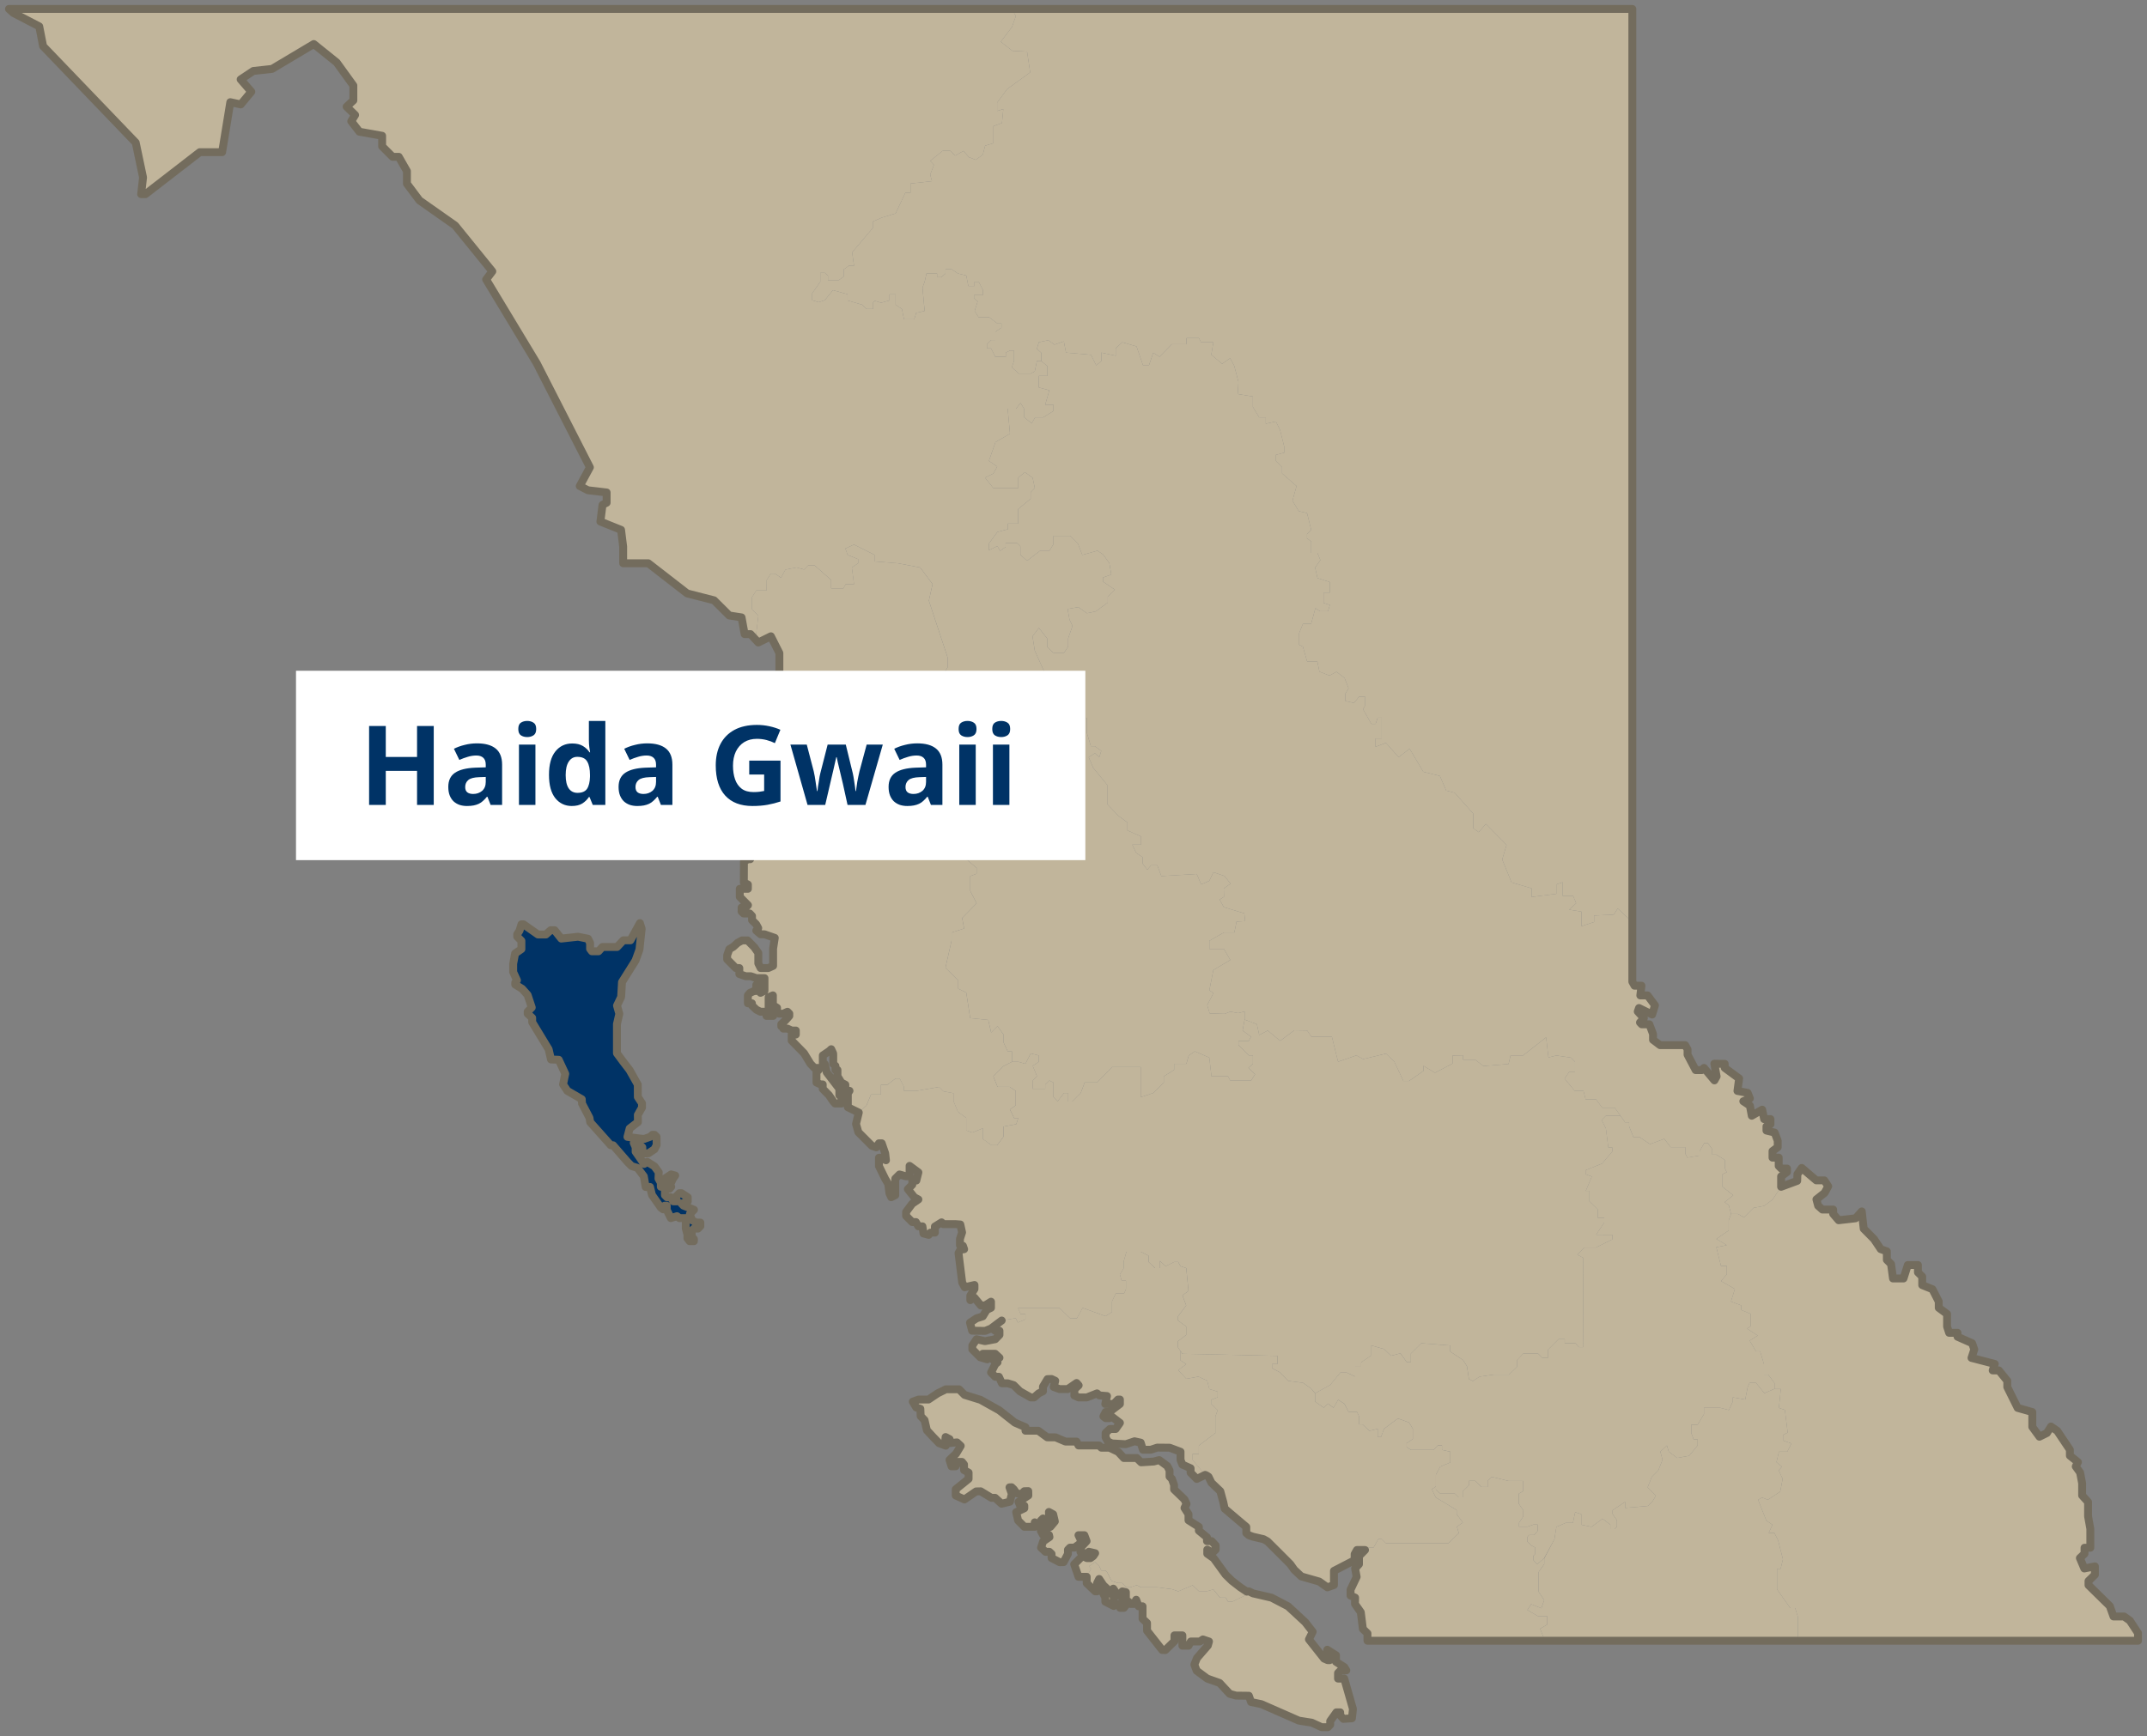 <svg width="272" height="220" viewBox="0 0 272 220" fill="none" xmlns="http://www.w3.org/2000/svg">
<rect x="0" y="0" width="272" height="220" fill="#808080" stroke="none"/>
<g clip-path="url(#clip0_13898_192596)">
<path d="M170.3 212.71H169.51V212.01L169.839 211.677H170.555L170.318 211.272L169.252 210.59V209.761L168.149 209.06V209.539L168.444 209.89V210.387H168.204L167.746 210.183L165.824 207.749L166.301 206.79L165.345 205.561L163.178 203.558L161.085 202.464L158.745 201.925L158.218 201.666L157.936 201.684L157.963 201.703L157.692 202.207L156.125 202.969H155.575L155.28 202.464H154.559L153.711 201.417L152.95 201.637H151.868L151.086 200.891L149.267 201.666L148.469 201.388L146.623 201.15H144.557L143.996 200.881L143.198 201.15H142.685L142.148 200.609H141.632L140.823 200.347L140.286 199.287L140.052 199.025H139.517L139.265 198.489L138.728 197.96L137.954 198.481L138.219 198.798L137.672 199.818V200.622L138.749 201.652H138.994L139.238 201.15L138.994 200.609L139.252 200.093L139.77 200.878L140.342 201.407L139.77 201.666V201.943L140.028 202.44V202.969L141.094 203.51V202.255L140.818 201.962L141.039 201.314L141.608 202.181H142.177V201.666L142.637 201.758V202.681L141.903 203.196V203.748H142.379L142.985 202.969L143.206 203.251H143.664L143.941 202.718L144.254 203.547H144.749V205.133L145.317 205.667V206.645L147.229 209.079L147.632 209.097L148.79 207.971V207.234H149.793V208.542H150.573L150.865 208.008H152.005L152.389 207.749L153.161 208.008L153.016 208.524L151.636 210.109L151.307 210.939L151.599 211.714L152.942 212.71L154.503 213.262L155.788 214.647L156.596 214.866L158.213 214.885L158.489 215.678L159.811 215.955L164.55 218.038L166.185 218.297L167.433 218.868H168.223L168.518 218.556V218.093L169.307 216.989H169.784V217.356L170.189 217.819L171.271 217.745L171.4 216.563L170.3 212.71Z" fill="#C1B59B"/>
<path d="M115.648 177.621L116.383 177.352H117.634L118.808 176.564L119.837 176.054H121.504L122.212 176.765L124.221 177.389L126.596 178.716L128.581 180.277L129.929 180.867V181.311H131.543L132.683 182.146H133.723L134.997 182.688H136.392L136.65 183.179H139.259L139.541 183.457H140.549L141.66 183.983L142.387 184.768H144.022L144.572 185.312L146.17 185.209L146.86 185.024L147.89 185.78L148.174 186.335V187.117L148.466 187.408L148.743 188.177V188.74L150.064 190.021L150.322 190.574L150.064 191.092L150.572 191.882V192.656L151.883 193.491V193.97L152.913 194.818V195.299H153.5L154.013 195.851V196.38L153.721 196.66H153.463L152.95 196.38V196.895L153.769 197.474L155.274 199.551L156.083 200.339L157.136 201.15L157.97 201.703L157.699 202.207L156.133 202.969H155.583L155.288 202.464H154.566L153.718 201.417L152.958 201.637H151.876L151.094 200.891L149.274 201.666L148.477 201.388L146.631 201.15H144.564L144.004 200.881L143.206 201.15H142.692L142.155 200.609H141.639L140.831 200.347L140.294 199.287L140.06 199.025H139.525L139.272 198.489L138.735 197.96L137.961 198.481L138.227 198.798L137.68 199.818H136.642L136.097 198.227L137.153 197.168L137.693 197.442H138.161L138.512 197.186L138.751 196.827L137.951 196.642L137.666 196.898L136.887 196.668L136.906 196.116L137.666 195.294L137.382 194.538H136.637L136.906 195.082V195.553L136.124 196.116H135.563L135.307 196.383V196.909L134.755 197.95L134.249 197.96L133.23 197.435V196.909L132.956 196.65H132.469L131.898 196.124L132.156 195.331L132.964 194.778L132.904 194.512H132.143L131.874 194.007L133.075 193.478L133.644 192.796L133.43 191.893L132.891 191.599L132.946 192.833L132.377 193.222L132.143 192.421L131.874 192.68V193.209H131.569L131.09 192.913V193.478H129.781L128.983 192.68L128.739 191.623L129.768 191.131V190.798L129.241 190.825L129.034 190.32L130.281 189.511L130.271 188.956L129.768 188.967L129.413 189.348L128.775 189.226L128.446 188.734L128.165 188.465L127.894 188.475L128.188 189.313L127.944 190.296L126.89 190.553L126.069 189.805H125.606L124.244 188.98L123.671 188.993L122.188 190.014L121.085 189.511V188.721L122.715 187.408V186.61L122.136 186.287V185.579L121.88 185.256H121.356L121.08 185.809L120.556 185.817L120.301 185.005L121.125 184.223L121.722 183.227L121.246 182.785L120.308 182.867V182.371L119.803 182.104L119.758 182.608L119.832 183.2L118.976 182.886L118.197 182.075L117.433 181.245L117.141 179.963L116.644 179.455L116.607 178.525L116.083 178.359L115.648 177.621Z" fill="#C1B59B"/>
<path d="M154.267 177.069V176.356L153.214 176.025L152.933 174.955L151.819 174.45L150.3 174.733L149.27 173.628L150.287 172.878L149.542 172.373V171.189L149.223 170.726V169.976L150.276 169.165V168.107L149.234 167.333V166.818L150.276 165.428L149.797 164.162L150.568 163.586L150.281 160.702L149.552 160.451L149.26 159.923H148.744L147.667 160.462L146.946 159.785V160.697H146.332L145.524 159.933V159.135L144.531 158.63H142.707L142.351 159.872V160.734L141.875 161.495L142.096 162.293H142.646V163.35L142.415 163.905H141.348L140.872 164.936V166.265L140.05 166.794L137.16 165.737L136.425 167.064L135.543 167.04L134.208 165.737H128.969L129.298 166.522H129.914V167.19L128.951 167.597L128.674 167.05L126.91 167.333L125.61 168.319L126.102 168.636H126.628V169.154L126.091 169.706L124.793 169.952L123.727 169.706L123.195 170.499V170.996L124.185 171.992L125.08 172.257L124.512 171.551H126.078L126.628 172.053L125.833 172.066V172.32L126.384 172.632L126.091 172.878L125.565 173.922L126.091 174.463H126.555L126.936 175.288H127.671L128.429 175.521L129.224 176.308L130.596 177.082H131.012L131.602 176.564L132.139 176.295V175.716L132.715 174.759L133.229 174.746L133.695 174.968L133.5 175.753L134.235 176.025H135.275L136.401 175.251L136.662 175.547L136.12 176.065V176.839L136.662 177.082H137.691L138.984 176.564L139.287 176.821L140.253 176.903L140.032 177.907H141.098L141.648 177.347H141.888V177.907L140.556 178.922H140.077L139.792 179.474L140.069 179.696H140.574L140.822 179.485L141.888 180.301L141.348 181.076H140.614L140.074 181.581V182.146L140.356 182.661L140.882 182.907L142.633 183.005L143.736 182.638L144.521 182.809L144.803 183.708H145.806L146.614 183.436L148.194 183.449L149.565 183.964V184.998L149.797 185.587L150.84 186.055V186.607L151.621 187.408L152.688 186.89L151.095 185.021V184.237H151.88V183.19L153.973 181.594V179.503L154.267 178.705L153.435 177.881V177.376L154.267 177.069Z" fill="#C1B59B"/>
<path d="M184.574 193.468L185.332 192.939L184.537 191.882V191.354L181.891 189.755L181.396 188.722L181.91 188.37V186.88L182.46 185.857L183.737 185.331V183.967L182.681 183.737V183.166H182.157L181.625 183.737H178.75L178.208 183.386V182.889L178.99 182.355V181.055L178.503 180.262L177.097 179.755L175.343 181.063L174.956 182.104H174.535V181.071L173.487 181.319L172.624 180.508H172.173V179.485L171.908 178.914H170.841L170.317 177.891L169.528 177.394L168.93 178.399L168.232 177.865L167.719 178.399L166.597 177.614V176.565H166.595L166.118 175.975L165.078 175.238L163.204 174.992L162.1 173.885L161.145 173.38V172.851H161.829V171.818L149.79 171.559L149.534 171.187V172.37L150.282 172.875L149.266 173.626L150.295 174.733L151.814 174.45L152.928 174.955L153.21 176.026L154.263 176.359V177.072L153.431 177.379V177.883L154.263 178.708L153.968 179.506V181.597L151.875 183.195V184.239H151.09V185.027L152.683 186.895C152.88 186.956 153.11 187.141 153.11 187.141L153.475 187.897L154.597 188.967L154.976 190.35L155.155 191.179L157.891 193.494V194.269L158.222 194.552L158.749 194.737L160.071 195.043L160.573 195.326L161.908 196.653L163.47 198.22L163.964 198.92L164.865 199.768L167.124 200.413L168.164 201.151L168.996 200.855V199.06L171.615 197.707V196.946L171.91 196.417H172.929L173.219 196.121H174.003L174.617 195.041H175.056L175.583 195.569H183.494L184.816 194.279L184.571 193.468H184.574Z" fill="#C1B59B"/>
<path d="M195.715 207.916L195.115 206.405L195.997 205.871V204.8H194.823L193.499 204.026L193.978 203.289L195.273 203.804L195.631 202.773L194.915 201.703V199.232L195.631 198.217V197.498H195.602L194.739 198.217L194.252 197.702V197.168L194.502 196.909V196.116L194.004 195.849L193.48 195.331V194.789L193.72 194.52H194.336L194.805 194.004V193.204H194.262L193.491 193.471H192.443V192.971L192.985 192.16V191.396L192.417 190.566V189.276L192.941 188.98V187.672H191.111L188.991 187.154L188.475 187.662V188.436H187.685L186.896 187.662H186.116V188.196L185.308 188.999V189.75H184.789L184.279 189.239H182.415L181.909 188.751V188.37L181.396 188.721L181.891 189.755L184.537 191.354V191.882L185.332 192.939L184.574 193.468L184.818 194.279L183.494 195.569H175.585L175.059 195.04H174.616L174.006 196.121H173.221L172.168 197.192V198.217L171.678 198.754L171.873 199.821L171.102 201.444V202.195L171.678 202.454L171.665 203.265L172.4 204.309L172.663 206.423L173.245 206.989V207.916H195.715Z" fill="#C1B59B"/>
<path d="M195.999 204.8V205.871L195.117 206.405L195.717 207.916H227.763V204.861L227.421 203.78H226.807L225.13 201.407V198.801H225.583L225.878 197.596L225.265 195.199L224.801 194.266H224.067L224.556 193.222L223.772 192.694L222.732 190.061L223.232 189.768L223.967 190.061L225.536 189.017L225.841 187.408L225.338 186.324L225.754 185.87L225.057 185.294L225.375 183.964H226.428L226.95 182.921L225.891 182.551V181.84L226.478 181.544L226.123 178.668L225.365 178.422L225.609 176.025H224.812V175.996L223.524 176.554L222.469 175.243H221.65L221.41 175.788L221.099 177.355L219.528 177.077V177.603L219.033 178.692L217.948 178.407H215.873V179.207L215.073 180.545H214.265V181.604L214.56 182.397H215.073V183.172L213.999 184.482L212.474 184.757L211.411 183.957L211.179 183.182L210.345 183.957L210.621 184.987L210.097 186.317L209.27 187.141L208.733 188.478L209.784 189.533L209.315 190.326L208.746 190.844L205.882 191.092V190.326L204.292 191.385V191.866L204.842 192.649V193.479L204.558 193.775H204.007V193.212L203.025 192.456L201.627 193.489L200.324 193.222V191.885L199.553 191.626L199.268 192.982H198.368L197.175 193.497L196.925 195.064L195.633 197.498V198.217L194.916 199.232V201.703L195.633 202.773L195.274 203.804L193.979 203.289L193.5 204.026L194.824 204.8H195.999Z" fill="#C1B59B"/>
<path d="M218.027 160.425H218.762V161.495L218.027 162.344L219.789 163.34L219.288 164.936L220.597 165.428V166.007L221.784 166.498V168.071L221.331 168.367L222.679 169.252L221.663 169.892L222.458 171.242H222.985L223.474 172.878V174.194H224.014L224.809 175.275V176.025H225.607L225.362 178.423L226.12 178.668L226.476 181.544L225.889 181.84V182.551L226.947 182.921L226.426 183.964H225.373L225.054 185.294L225.752 185.87L225.336 186.325L225.839 187.408L225.533 189.018L223.964 190.061L223.23 189.768L222.729 190.061L223.769 192.694L224.554 193.222L224.064 194.266H224.799L225.262 195.199L225.876 197.596L225.581 198.801H225.128V201.407L226.805 203.78H227.418L227.761 204.861V207.916H270.865V206.949L269.838 205.382L269.085 204.845H267.753L267.273 203.519L264.583 200.873V200.347L265.391 199.554V198.495L264.051 198.762L263.49 197.443L264.077 196.89V196.135H264.812V193.738L264.528 192.152V190.336L263.775 189.506V187.966L263.519 186.602L262.966 185.836L263.243 185.283L262.224 184.464V183.716L260.615 181.319L259.825 180.775L259.312 181.597L258.367 182.067L257.456 180.822V178.94L255.602 178.415L254.289 175.769V174.987L253.222 173.668H252.443L252.709 172.846L249.76 172.082L250.11 171.004L249.834 170.219L247.988 169.4V168.9H246.922L246.664 168.1V166.514L245.608 165.729V164.936L244.811 163.38L243.515 162.854V161.775L242.973 161.239V160.309H241.688L241.146 162.013H239.814L239.566 160.19L239.034 159.653V158.575L238.263 158.3L237.407 157.026L236.101 155.705L235.856 153.517L235.072 154.391L232.929 154.637L232.231 153.826V153.284H230.873L230.333 152.806L230.112 151.994L231.154 151.17L231.607 150.335L231.117 149.584H230.101L228.25 148.012L227.7 148.797L227.676 149.645L225.636 150.396L224.572 152.005L223.493 152.816L222.153 153.062L220.934 154.28L220.186 153.836H219.307L219.007 154.637V155.927L217.438 157.008L218.762 157.795L217.438 158.054L218.027 160.425Z" fill="#C1B59B"/>
<path d="M223.525 176.554L224.812 175.996V175.275L224.017 174.194H223.478V172.878L222.988 171.242H222.461L221.666 169.891L222.683 169.252L221.335 168.366L221.787 168.07V166.498L220.6 166.006V165.427L219.291 164.936L219.792 163.34L218.03 162.343L218.765 161.495V160.425H218.03L217.441 158.054L218.765 157.795L217.441 157.007L219.01 155.927V154.637L219.31 153.836H219.302L219.028 152.76L218.494 152.338L219.578 151.471L218.225 150.395V148.796L218.752 148.55L218.507 148.017V146.991L217.454 146.32H216.922V145.633L216.359 144.851H215.911L215.316 145.902V146.436L213.768 146.695L213.499 146.18V145.369H211.649L210.84 144.317L209.042 144.993L207.681 144.084H206.928L206.391 142.744V142.221H205.875L205.288 141.391H203.45L202.905 141.938L203.445 142.995L203.75 145.406H204.266V145.908L202.968 147.446L200.873 148.294V148.804L201.67 149.092L200.899 150.911H201.362V152.24L202.415 153.271V154.328H203.237V154.92L202.207 156.468L204.266 156.479V157.058L202.184 158.091H200.701L199.833 159L200.554 159.381L200.591 170.713H200.027L199.575 170.222H198.229V169.706H197.445L196.123 171.033V172.061H195.381L194.849 171.524H192.974L192.192 172.362V173.211L191.176 174.194H189.265L187.453 174.45L186.595 175.016L186.092 174.759L185.847 173.137L185.347 172.349L183.73 171.279V170.504L180.068 170.222L178.733 171.538V172.619H178.22L177.422 171.501L176.224 171.807L175.342 170.959L173.663 170.481V171.807L172.438 172.645V173.11H171.68V174.439L170.59 173.935H169.806L168.508 175.52L166.602 176.564V177.613L167.72 178.396L168.237 177.862L168.934 178.396L169.532 177.391L170.322 177.888L170.843 178.914H171.909L172.175 179.485V180.507H172.625L173.489 181.319L174.537 181.07V182.104H174.958L175.345 181.06L177.098 179.751L178.504 180.259L178.991 181.052V182.352L178.21 182.886V183.383L178.752 183.734H181.627L182.159 183.163H182.683V183.734L183.738 183.964V185.33L182.461 185.854L181.911 186.879V188.75L182.417 189.239H184.281L184.791 189.749H185.31V188.999L186.118 188.195V187.661H186.898L187.688 188.436H188.477V187.661L188.993 187.154L191.113 187.672H192.943V188.98L192.419 189.276V190.566L192.987 191.396V192.159L192.445 192.971V193.47H193.493L194.264 193.203H194.807V194.004L194.338 194.52H193.722L193.482 194.789V195.331L194.006 195.849L194.504 196.116V196.909L194.254 197.168V197.701L194.741 198.217L195.604 197.498L196.926 195.064L197.176 193.497L198.369 192.981H199.269L199.553 191.626L200.325 191.885V193.222L201.628 193.489L203.026 192.455L204.008 193.211V193.774H204.558L204.843 193.478V192.648L204.293 191.866V191.385L205.883 190.325V191.092L208.747 190.843L209.316 190.325L209.785 189.533L208.734 188.478L209.271 187.141L210.098 186.316L210.622 184.987L210.345 183.956L211.18 183.182L211.412 183.956L212.475 184.757L214 184.482L215.074 183.171V182.397H214.56L214.265 181.604V180.544H215.074L215.874 179.207V178.406H217.949L219.033 178.692L219.528 177.603V177.077L221.1 177.354L221.411 175.787L221.65 175.243H222.469L223.525 176.554Z" fill="#C1B59B"/>
<path d="M203.449 142.995L202.909 141.938L203.454 141.391H205.292L204.571 140.371H202.983L202.201 139.319H200.885L200.608 138.244H199.505L198.215 136.684L198.779 135.865H199.537V134.552L199.034 134.028L197.181 133.759L196.17 134.004L195.877 131.454L192.958 133.748H191.375L191.115 134.837L187.929 135.091L186.886 134.287H185.357V133.732L184.017 133.764V134.789L181.792 135.947L180.341 135.062V135.706L178.511 136.986H177.795L176.645 134.538L175.592 133.518L172.701 134.213L171.843 133.74L169.518 134.552L168.733 131.367L166.137 131.38L165.598 130.587L163.981 130.561L162.183 131.901L160.609 130.593L159.532 131.158L159.232 129.787L157.681 129.21L157.425 130.587L158.489 131.38L158.202 131.909H156.899V132.429L158.215 133.746H158.734V134.803L158.16 135.331L159.005 136.137L158.502 136.935H155.864L155.583 136.402H153.482L153.205 134.023L151.375 133.23L150.599 133.759L150.304 134.808H148.748V135.582L147.439 136.402V137.205L146.104 138.51L144.522 139.039V135.223H140.881L138.999 137.173H137.419L136.919 138.51L135.839 139.589H135.326V138.516H134.802L133.983 139.565L133.459 139.026V137.184L132.951 136.93L132.417 137.445V137.971H130.837L130.842 136.93L131.377 136.386L130.834 135.067L131.6 134.552V133.753L130.576 133.494L129.91 134.818L129.023 134.554H128.207L127.133 135.104L125.848 136.394L126.38 137.731H127.912L128.683 138.238V140.091L127.949 140.59L128.483 141.695H128.997L128.757 142.461L127.133 142.755V144.047L126.332 145.125H125.608L124.516 144.333V142.985L123.183 143.521L122.412 143.254V141.669L121.356 140.884L120.803 139.546V138.542L119.529 138.294L118.976 137.741L116.112 138.238H114.514V137.704L113.99 136.671H113.458L112.429 137.464H111.612V138.698H110.354L109.775 140.091L108.811 140.987L108.461 142.424L108.756 143.474L110.467 145.194L111.033 145.392L111.362 144.877H111.712L112.152 146.148L112.25 147.028L111.633 146.708H111.362V147.766L112.152 149.388L112.539 150.025L112.687 151.22L112.918 151.711L113.432 151.452V149.362L113.966 148.828L114.777 149.058H115.246V147.739L116.359 148.564L116.101 149.597H115.588V150.126L115.024 150.691L115.846 151.719L116.359 151.994L115.575 152.533L114.803 153.567V154.082L115.575 154.856H116.041L116.359 155.398H116.873L117.01 156.307L117.67 156.479L117.902 156.196H118.452V155.422L119.297 154.893L119.524 155.121H121.098L121.675 155.165L121.893 156.172L121.625 156.997V157.808L122.004 157.869L122.151 158.3L121.675 158.374L121.441 158.791L121.907 162.528L122.225 163.118L123.463 162.835V163.34L122.936 164.175V164.754L123.449 164.434L124.271 165.427H124.797L125.556 164.949V165.723L125.016 165.982L124.516 166.804L123.726 167.058L122.899 167.605L123.168 168.625L124.821 168.649L125.556 168.353L126.914 167.333L128.678 167.05L128.955 167.597L129.918 167.19V166.522H129.302L128.973 165.737H134.212L135.547 167.04L136.429 167.063L137.164 165.737L140.054 166.794L140.876 166.265V164.936L141.352 163.905H142.419L142.65 163.35V162.293H142.1L141.879 161.495L142.355 160.734V159.872L142.711 158.63H144.535L145.528 159.135V159.933L146.336 160.697H146.95V159.785L147.671 160.462L148.748 159.923H149.264L149.556 160.451L150.285 160.702L150.572 163.585L149.801 164.162L150.28 165.427L149.238 166.818V167.333L150.28 168.107V169.164L149.227 169.976V170.726L149.801 171.561L161.838 171.82V172.854H161.153V173.382L162.109 173.884L163.21 174.992L165.084 175.238L166.124 175.975L166.603 176.564L168.512 175.52L169.81 173.935H170.595L171.685 174.439V173.11H172.443V172.645L173.667 171.807V170.481L175.347 170.959L176.229 171.807L177.427 171.501L178.224 172.619H178.738V171.538L180.073 170.222L183.735 170.504V171.279L185.351 172.349L185.852 173.137L186.097 174.759L186.599 175.016L187.458 174.45L189.269 174.194H191.18L192.197 173.211V172.362L192.979 171.524H194.853L195.385 172.061H196.127V171.033L197.449 169.706H198.234V170.222H199.579L200.032 170.713H200.595L200.558 159.381L199.837 159L200.706 158.091H202.188L204.271 157.058V156.479L202.212 156.468L203.241 154.92V154.328H202.42V153.271L201.367 152.24V150.911H200.903L201.675 149.092L200.877 148.804V148.294L202.973 147.446L204.271 145.908V145.406H203.755L203.449 142.995Z" fill="#C1B59B"/>
<path d="M79.865 119.16H78.969L78.174 120.008H76.313L75.823 120.55H74.989L74.757 120.243V119.493L74.499 118.962L73.238 118.705L71.108 118.94L70.263 117.883H69.76L69.16 118.422H68.156L66.319 117.133H66.064L65.819 117.931L65.524 118.399V118.695L66.056 119.226V120.27L65.255 120.833L65.016 122.122V123.182L65.492 124.226L65.274 124.519V124.768L66.145 125.304L66.843 126.087L67.367 127.672L66.853 128.19V128.465L67.422 128.991V129.535L69.507 132.974L69.805 134.261L70.784 134.3L71.611 136.074L71.334 137.419L71.877 138.238L73.704 139.298L73.733 139.842L74.678 141.65L74.77 142.202L77.377 145.133H77.671L79.509 147.255L80.022 147.776L80.757 147.998L81.565 149.068L81.797 150.419H82.35L82.595 151.429L83.732 153.051L84.003 153.247L84.198 152.792H84.467V153.321L84.983 154.365L85.765 154.119L86.073 154.365H86.881V155.681L87.089 156.455V156.923L87.371 157.29H87.908V157.007L87.634 156.733V155.977L87.908 155.694H88.424L88.729 155.385V154.93H88.203L87.655 154.629L87.402 153.836L87.921 153.308L86.589 152.782L86.341 152.523L87.131 152.25V151.722L86.333 151.204H86.07L85.564 151.711L85.799 152.237H85.293L85.001 151.724H84.504L84.238 151.455V150.398L84.822 150.644L85.033 150.39L84.743 150.136V149.882H85.009L85.272 149.346L85.543 148.965L85.019 148.825L84.238 149.343L84.243 149.882L83.719 150.393V149.888L83.424 149.351L83.453 148.55L82.913 147.803L81.997 147.232L81.602 147.499L80.528 145.95V145.379L80.286 144.832L80.812 144.845L81.376 145.387V146.172L82.147 146.153L82.919 145.633L83.187 145.11L83.177 144.058L82.913 143.801H82.655L82.387 144.052L81.607 144.33L81.081 144.28L79.491 144.071L79.772 143.001L80.818 142.197L80.807 141.28L81.334 140.352V139.811L80.807 139.018L80.799 137.44L79.759 135.595L78.956 134.552L78.159 133.471V129.776L78.461 128.476L78.166 127.434L78.69 126.346L78.801 124.451L80.515 121.721L81.01 120.346L81.294 117.701L81.07 116.979L79.865 119.16Z" fill="#003366"/>
<path d="M128.476 141.695L127.942 140.591L128.676 140.091V138.239L127.905 137.731H126.372L125.841 136.394L127.125 135.104L128.2 134.555V133.238H127.663L127.152 132.144V131.129L126.367 130.038L125.564 130.844L125.196 129.25L122.91 129.021L122.413 125.794L121.394 125.286V124.253L119.777 122.641L120.549 119.21V118.177L122.139 117.662L121.891 116.335L123.719 114.472L122.918 112.894V111.023L123.719 110.719V109.982L122.431 108.903L121.339 106.277H120.346L119.511 107.04L119.016 105.225L120.578 102.32L119.759 101.501L120.578 99.942L120.043 98.562V96.762L119.282 94.91L116.573 91.202L114.204 91.442L113.975 91.202L117.152 88.834L120.043 84.592V83.292L117.674 76.119L118.142 74.018L116.573 71.912L113.754 71.381L110.778 71.151V70.303L108.185 69.01L107.095 69.512L107.387 70.324L108.722 70.865V71.376L107.922 71.909L108.19 74.032H107.137L106.842 74.565H105.294V73.495L103.188 71.645H102.385L101.872 72.174L100.906 71.909L99.507 72.182L98.939 73.212L98.181 72.692H97.646L97.133 73.49L97.114 74.824H95.811L95.266 75.683V77.203L96.074 78.014L95.798 80.361H95.082L96.074 81.424L97.665 80.639L98.744 82.763V85.113L97.396 87.227V88.813L97.899 92.796L98.436 93.57L98.449 95.684L99.271 96.752L97.175 99.593L94.971 104.387L91.867 106.266V106.802L92.107 107.053H94.005L95.045 107.299V108.885H94.763L94.25 109.181L94.237 111.834L94.75 112.093V112.635H93.723V113.655L94.763 114.712L94.458 115.006H93.955V115.51L94.205 115.762H94.495H94.984L95.277 116.076V116.605L95.803 117.133L96.061 117.611L95.816 117.931L96.367 118.399H96.864L98.162 118.851L97.946 120.225V122.4L97.341 122.678H96.367L96.074 122.086V120.759L95.569 120.04L94.713 119.173H94.016L93.465 119.469L92.897 119.985L92.399 120.281L92.125 121.055V121.57L93.226 122.678H93.668V123.434L94.476 123.708H95.119L95.816 123.949H96.856V125.553L96.356 125.812V124.803H95.816V125.577H95.569L95.021 125.812L94.75 126.132V127.139H95.266V127.408L95.829 127.95L96.343 128.209H97.114V128.738H97.96L97.641 127.937H97.383V126.364L97.923 126.132V127.371L98.449 127.704V128.183L98.731 128.455H99.221L99.771 128.209L100.005 128.442V128.738L99.771 129.007L99.526 129.277L98.989 129.782V130.051H99.244V130.347H99.771L100.308 130.588H100.832V131.092H100.308V131.869L101.869 133.463L102.677 134.79L103.183 135.326H103.715V135.601L103.449 135.85V137.179L103.962 137.419H104.239V137.98L105.018 138.772L105.579 139.589L105.808 139.843H106.598V138.783H106.342V137.972L104.744 135.887L104.497 134.827H104.247V133.741L105.055 133.196L105.313 132.956L105.56 133.49L105.571 133.767V134.819L105.845 135.067V135.583H106.103V136.375L106.598 137.187L107.103 137.454V138.228H107.627L107.416 138.535V140.313L108.804 140.987L109.767 140.091L110.347 138.698H111.605V137.464H112.421L113.451 136.671H113.983L114.507 137.705V138.239H116.105L118.969 137.742L119.522 138.294L120.796 138.543V139.547L121.349 140.884L122.405 141.669V143.255L123.176 143.522L124.508 142.985V144.333L125.601 145.126H126.325L127.125 144.048V142.755L128.75 142.462L128.989 141.695H128.476Z" fill="#C1B59B"/>
<path d="M158.731 134.803V133.746H158.213L156.896 132.43V131.909H158.2L158.486 131.38L157.423 130.588L157.678 129.211V128.183L156.865 128.386L155.867 128.196L155.151 128.484L153.253 128.423L152.939 127.371L153.737 125.841L153.21 125.498L153.719 122.929L155.867 121.65L155.053 120.254H153.21V119.224L155.059 118.166H156.38L156.657 116.79L157.747 116.726L157.636 115.743L155.04 114.958L154.514 113.999L155.064 113.642L155.04 112.585L155.898 111.982L155.127 111.012L153.729 110.531L153.202 111.626L152.176 112.08L151.612 110.753L147.129 111.023L146.615 109.659H145.82L145.354 110.212L144.767 109.45V108.639L143.946 108.087L143.443 107.04H144.559V105.996L142.832 105.235V104.226L141.668 103.367L140.273 101.903V99.469L138.496 97.294L137.922 95.954L138.717 95.449L139.257 95.967L139.525 95.156L138.693 94.564H138.204L137.677 92.819L137.687 90.964H136.953L136.648 89.87L133.72 88.049V86.992L132.656 85.924L131.1 82.47L130.805 80.639L131.614 79.568L132.667 80.908V81.978L133.438 82.726H134.799L135.326 81.928V80.895L135.876 79.309L135.497 78.524L135.252 77.171L136.611 76.939L137.701 77.713L138.814 77.478L140.347 76.36V75.599L141.229 74.713L139.733 73.704V73.189L140.786 72.808L140.541 71.357L139.746 70.263L139.035 69.785L137.114 70.324L136.574 68.923L135.558 67.903H133.464V68.96L132.962 69.771H131.798L130.121 71.061L129.276 70.313V69.256L128.836 68.812H127.401V69.317L126.693 69.808L126.361 69.193L125.284 69.734V68.875L126.361 67.411L127.683 67.068V66.354H128.994V64.51L130.574 63.207V62.385L131.1 61.843L130.819 60.54L129.839 59.827L129.007 60.527V61.843H125.835L124.782 60.527L125.848 60.011L126.338 59.126L125.284 58.402L126.116 56.029L127.954 54.958L127.659 51.787H128.725L129.289 51.063L129.765 51.837V52.894L130.708 53.645L131.137 52.894H132.153L133.464 52.083V51.295H132.411L132.938 49.464L131.59 49.097L131.614 47.633H132.693V46.393L131.909 45.751H131.369L131.092 47.067L130.587 47.339H129.068L128.186 46.546L128.462 45.743V44.429H127.951L127.425 44.675V45.204H126.093L125.556 44.149H125.037V43.631L125.574 43.092H126.101V42.051L126.877 41.522V40.996H126.359L125.311 40.198H123.979L123.476 39.413L123.865 38.192L123.402 37.809V37.4H124.526V36.755L123.994 35.708H123.465V36.247H122.681L122.417 34.915L121.356 34.656L120.559 34.123H119.787V34.662L119.263 35.127H118.721V34.654H117.381L117.146 35.695L116.87 36.464L117.141 39.406L116.078 39.646L115.825 40.465H114.53L114.264 39.157L113.468 38.621V37.307H112.697V38.074L111.631 38.364L110.836 38.126L110.617 38.346V39.157H109.78L109.243 38.618L107.384 38.079V37.286L105.531 36.773L104.491 38.044L103.714 38.298L102.893 38.044V37.18L103.922 35.703V34.577H104.512L104.896 34.96V35.502H106.265L106.879 35.058V34.149L107.539 33.681H108.2L107.955 31.985L110.578 28.887V28.076L111.705 27.584L113.466 27.045L114.69 24.439H115.354V23.258L118.071 22.962L117.849 22.127L118.315 20.898L117.849 20.383L119.442 19.103H120.374L121.009 19.719L122.062 19.127L122.749 19.915L123.607 20.258L124.513 19.595L124.805 18.464L125.858 18.144V15.982L126.938 15.588L127.109 13.818L126.324 14.064V13.007L127.599 11.286L130.513 9.172L130.121 6.542L128.259 6.442L126.79 5.287L128.209 3.418L128.699 2.041L128.173 1.132H1.133L1.701 1.648L4.971 3.344L5.461 5.852L17.193 18.07L18.122 22.484L17.885 24.603H18.436L25.315 19.286H28.143L29.18 12.951L30.504 13.236L31.844 11.624L30.494 10.065L32.102 8.997L34.472 8.738L39.761 5.585L42.662 7.916L44.776 10.839V12.729L43.921 13.522L44.995 14.574L44.511 15.367L45.537 16.693L48.423 17.211V18.548L49.745 19.875H50.524L51.564 21.691V23.287L53.151 25.407L57.669 28.586L62.382 34.395L61.6 35.428L68.011 46.047L74.743 59.232L73.458 61.6L74.495 62.136L76.865 62.411V63.711L76.341 63.989L76.075 66.1L78.692 67.15L78.958 69.272V71.381H82.136L87.064 75.205L90.469 76.077L92.404 78.001L93.957 78.242L94.347 80.361H95.802L96.079 78.014L95.271 77.203V75.683L95.816 74.824H97.119L97.137 73.49L97.651 72.692H98.185L98.943 73.212L99.512 72.182L100.91 71.909L101.876 72.174L102.39 71.645H103.193L105.299 73.495V74.565H106.847L107.142 74.032H108.195L107.926 71.909L108.727 71.376V70.865L107.392 70.324L107.1 69.512L108.19 69.01L110.783 70.303V71.151L113.758 71.381L116.578 71.912L118.147 74.018L117.678 76.119L120.048 83.292V84.592L117.157 88.834L113.979 91.202L114.208 91.442L116.578 91.202L119.287 94.91L120.048 96.762V98.562L120.582 99.942L119.763 101.501L120.582 102.32L119.021 105.225L119.516 107.04L120.351 106.276H121.343L122.436 108.903L123.723 109.982V110.719L122.923 111.023V112.894L123.723 114.472L121.896 116.335L122.144 117.662L120.553 118.177V119.21L119.782 122.641L121.398 124.253V125.286L122.417 125.794L122.915 129.02L125.2 129.25L125.569 130.844L126.372 130.038L127.156 131.129V132.144L127.667 133.238H128.204V134.555H129.02L129.908 134.819L130.574 133.495L131.598 133.754V134.552L130.832 135.067L131.374 136.386L130.84 136.93L130.834 137.972H132.414V137.446L132.948 136.93L133.457 137.184V139.026L133.981 139.565L134.799 138.516H135.323V139.589H135.837L136.916 138.511L137.416 137.174H138.996L140.878 135.223H144.52V139.039L146.102 138.511L147.437 137.205V136.402L148.745 135.583V134.808H150.301L150.596 133.759L151.373 133.23L153.202 134.023L153.479 136.402H155.58L155.862 136.936H158.5L159.003 136.138L158.157 135.331L158.731 134.803Z" fill="#C1B59B"/>
<path d="M225.335 147.753V146.701H224.551V145.871L225.211 145.379V144.568L224.827 143.529L223.787 143.273V142.745L224.295 142.467V141.822H223.492L223.247 140.622L221.926 141.391L221.686 140.107L220.854 139.555L221.686 139.198L221.404 138.49L220.112 138.244L220.328 136.666L218.503 135.326V134.816L217.187 134.798L217.474 136.407L217.197 136.912L215.876 135.331L215.607 135.609H214.823L213.793 133.653V132.977L213.488 132.448H210.315L209.423 131.772V131.034L208.957 129.805H207.99L207.769 129.573L208.259 129.031L207.488 128.183L207.646 127.741L209.312 128.566L209.668 127.398L208.73 126.142H207.811L207.959 124.908H207.077L206.8 124.406V116.845L204.95 115.125L204.436 115.904L201.953 116.02V116.84L200.355 117.376V115.524L198.789 115.273L199.684 114.467L199.302 113.544H197.981V111.803L197.167 112.075V113.272L194.045 113.666V112.577L191.496 111.821L190.311 108.922L190.867 107.069L188.239 104.408L187.341 105.46L186.641 104.958V103.105L184.29 100.46L183.213 100.187L182.418 98.329L180.32 97.809L178.582 94.886L177.187 95.951L175.581 94.138L174.262 94.64V93.58H175.052V90.948H174.546L174.272 91.733H173.733L172.677 89.867L172.959 89.381V88.292H172.174L171.526 89.088L170.436 88.826V87.919L170.852 87.224L170.344 85.924L169.32 85.131L168.428 85.615L167.156 85.115L166.893 83.82H165.595L165.06 81.942L164.539 81.688V80.364L165.068 79.045H166.111L166.645 77.073L167.222 77.459H168.23L168.485 76.661L167.682 76.407V75.097H168.485V73.765L166.911 73.257L166.611 71.928L167.282 70.984L166.898 70.067H166.116V68.614L165.587 68.223V67.678L166.116 67.15L165.589 65.02L164.531 64.771L163.744 63.444L164.257 61.594L162.425 59.998V59.211L161.648 58.426V57.638L162.696 57.369V56.6L162.162 54.467L161.638 53.41L160.361 53.693V52.889H159.526L158.726 51.565V50.244L156.804 49.937L156.899 48.386L156.359 46.346L155.84 45.399L154.829 46.102L153.458 44.953L153.723 43.375H152.16L151.886 42.844H150.314V43.623H148.453L146.899 45.214L146.104 44.696L145.575 46.266H144.798L143.987 43.901L142.181 43.372L141.347 44.149V45.082L139.522 44.686V45.756L138.88 46.306L138.214 44.961L135.054 44.688L134.778 43.264L133.593 43.676L132.811 43.119L131.613 43.364L131.358 44.215L131.908 44.694V45.751L132.693 46.393V47.633H131.613L131.59 49.097L132.938 49.464L132.411 51.295H133.464V52.083L132.153 52.894H131.137L130.708 53.645L129.765 52.894V51.837L129.289 51.063L128.725 51.787H127.659L127.954 54.958L126.116 56.029L125.284 58.402L126.337 59.126L125.848 60.011L124.781 60.527L125.834 61.843H129.007V60.527L129.839 59.826L130.818 60.54L131.1 61.843L130.573 62.385V63.207L128.994 64.51V66.354H127.683V67.068L126.361 67.411L125.284 68.875V69.734L126.361 69.193L126.693 69.808L127.401 69.317V68.812H128.836L129.275 69.256V70.313L130.121 71.061L131.798 69.771H132.961L133.464 68.96V67.903H135.557L136.573 68.923L137.113 70.324L139.035 69.784L139.746 70.263L140.541 71.357L140.786 72.808L139.733 73.189V73.704L141.228 74.713L140.346 75.599V76.36L138.814 77.478L137.7 77.713L136.61 76.939L135.252 77.171L135.497 78.524L135.876 79.309L135.326 80.895V81.928L134.799 82.726H133.438L132.666 81.978V80.908L131.613 79.568L130.805 80.639L131.1 82.47L132.656 85.924L133.72 86.992V88.049L136.647 89.87L136.953 90.964H137.687L137.677 92.819L138.203 94.564H138.693L139.525 95.156L139.256 95.967L138.717 95.449L137.921 95.954L138.495 97.293L140.273 99.469V101.903L141.668 103.367L142.832 104.226V105.235L144.559 105.996V107.04H143.442L143.945 108.087L144.767 108.639V109.45L145.354 110.212L145.82 109.659H146.615L147.128 111.023L151.612 110.753L152.175 112.08L153.202 111.625L153.729 110.531L155.127 111.012L155.898 111.982L155.04 112.585L155.064 113.642L154.513 113.999L155.04 114.958L157.636 115.743L157.746 116.726L156.656 116.79L156.38 118.166H155.058L153.21 119.224V120.254H155.053L155.867 121.65L153.718 122.929L153.21 125.498L153.737 125.841L152.939 127.371L153.252 128.423L155.15 128.484L155.867 128.196L156.864 128.386L157.678 128.183V129.211L159.229 129.787L159.529 131.158L160.606 130.593L162.18 131.901L163.978 130.561L165.595 130.588L166.134 131.38L168.73 131.367L169.515 134.552L171.84 133.741L172.698 134.214L175.589 133.519L176.642 134.539L177.792 136.986H178.508L180.338 135.707V135.062L181.789 135.947L184.014 134.79V133.764L185.354 133.733V134.288H186.883L187.926 135.091L191.112 134.837L191.372 133.748H192.955L195.874 131.454L196.167 134.005L197.178 133.759L199.031 134.029L199.534 134.552V135.865H198.776L198.212 136.685L199.502 138.244H200.605L200.882 139.319H202.198L202.98 140.371H204.568L205.876 142.221H206.392V142.745L206.929 144.084H207.682L209.044 144.994L210.842 144.317L211.65 145.369H213.501V146.18L213.769 146.696L215.317 146.437V145.903L215.912 144.851H216.36L216.923 145.633V146.32H217.455L218.508 146.992V148.017L218.753 148.551L218.227 148.797V150.395L219.58 151.471L218.495 152.338L219.03 152.761L219.303 153.836H220.191L220.938 154.28L222.157 153.062L223.498 152.816L224.577 152.005L225.641 150.395V149.079L226.388 148.527V148.086H225.667L225.335 147.753Z" fill="#C1B59B"/>
<path d="M128.171 1.132L128.697 2.041L128.207 3.418L126.788 5.287L128.257 6.442L130.119 6.542L130.511 9.172L127.597 11.286L126.322 13.007V14.064L127.107 13.818L126.936 15.588L125.856 15.982V18.144L124.803 18.464L124.511 19.595L123.605 20.258L122.747 19.915L122.06 19.127L121.007 19.719L120.372 19.103H119.44L117.847 20.383L118.313 20.898L117.847 22.127L118.069 22.962L115.352 23.258V24.439H114.688L113.464 27.045L111.703 27.584L110.576 28.076V28.887L107.953 31.985L108.198 33.681H107.537L106.877 34.149V35.058L106.263 35.502H104.894V34.96L104.51 34.577H103.92V35.703L102.891 37.18V38.044L103.712 38.298L104.489 38.044L105.529 36.773L107.382 37.286V38.079L109.241 38.618L109.778 39.157H110.615V38.346L110.834 38.126L111.629 38.364L112.695 38.074V37.307H113.467V38.621L114.262 39.157L114.528 40.465H115.823L116.076 39.646L117.139 39.406L116.868 36.464L117.145 35.695L117.379 34.654H118.719V35.127H119.261L119.785 34.662V34.123H120.557L121.354 34.656L122.415 34.915L122.679 36.247H123.463V35.708H123.992L124.524 36.755V37.4H123.4V37.809L123.863 38.192L123.474 39.413L123.977 40.198H125.309L126.357 40.996H126.875V41.522L126.099 42.051V43.092H125.572L125.035 43.631V44.149H125.554L126.091 45.204H127.423V44.675L127.949 44.429H128.46V45.743L128.184 46.546L129.066 47.339H130.585L131.09 47.067L131.367 45.751H131.907V44.694L131.356 44.215L131.612 43.364L132.81 43.119L133.592 43.676L134.776 43.264L135.053 44.688L138.212 44.961L138.878 46.306L139.521 45.756V44.686L141.345 45.082V44.149L142.18 43.372L143.986 43.901L144.797 46.266H145.573L146.103 44.696L146.898 45.214L148.451 43.623H150.312V42.844H151.884L152.158 43.375H153.722L153.456 44.953L154.828 46.102L155.839 45.399L156.357 46.346L156.897 48.386L156.802 49.937L158.724 50.244V51.565L159.524 52.889H160.359V53.693L161.636 53.41L162.16 54.467L162.694 56.6V57.369L161.646 57.638V58.426L162.423 59.211V59.998L164.256 61.594L163.742 63.444L164.529 64.771L165.588 65.02L166.114 67.15L165.585 67.678V68.223L166.114 68.614V70.067H166.896L167.281 70.984L166.609 71.928L166.909 73.257L168.484 73.765V75.097H167.681V76.407L168.484 76.661L168.228 77.459H167.22L166.644 77.073L166.109 79.045H165.066L164.537 80.364V81.688L165.059 81.942L165.593 83.82H166.891L167.154 85.115L168.426 85.615L169.318 85.131L170.343 85.924L170.851 87.225L170.435 87.919V88.826L171.525 89.088L172.172 88.292H172.957V89.381L172.675 89.867L173.731 91.733H174.271L174.544 90.948H175.05V93.58H174.26V94.64L175.579 94.138L177.185 95.951L178.581 94.886L180.318 97.809L182.417 98.329L183.212 100.187L184.288 100.46L186.64 103.105V104.958L187.34 105.46L188.238 104.408L190.865 107.069L190.31 108.922L191.494 111.821L194.043 112.577V113.666L197.165 113.272V112.075L197.979 111.803V113.544H199.301L199.682 114.467L198.787 115.273L200.354 115.524V117.376L201.952 116.84V116.021L204.435 115.904L204.948 115.125L206.799 116.845V1.132H128.171Z" fill="#C1B59B"/>
<path d="M169.513 212.71V212.01L169.844 211.677H170.561L170.321 211.273L169.255 210.591V209.761L168.152 209.061V209.539L168.446 209.89V210.387H168.207L167.749 210.184L165.827 207.75L166.303 206.79L165.348 205.561L163.181 203.558L161.088 202.464L158.75 201.922L158.223 201.663L157.939 201.682L157.965 201.7L157.133 201.148L156.08 200.337L155.272 199.549L153.766 197.472L152.945 196.893V196.378L153.458 196.658H153.716L154.011 196.378V195.849L153.497 195.297H152.91V194.818L151.881 193.97V193.492L150.57 192.657V191.882L150.062 191.092L150.32 190.577L150.062 190.024L148.74 188.743V188.18L148.464 187.408L148.169 187.12V186.335L147.884 185.783L146.855 185.027L146.165 185.212L144.567 185.312L144.017 184.768H142.382L141.655 183.983L140.544 183.457H139.533L139.251 183.177H136.642L136.384 182.685H134.989L133.715 182.144H132.675L131.535 181.308H129.918V180.867L128.57 180.278L126.588 178.716L124.213 177.389L122.204 176.768L121.496 176.057H119.829L118.8 176.567L117.623 177.355H116.375L115.641 177.624L116.075 178.362L116.599 178.528L116.636 179.458L117.131 179.966L117.426 181.248L118.189 182.077L118.971 182.889L119.824 183.203L119.75 182.614L119.795 182.107L120.301 182.373V182.87L121.238 182.788L121.714 183.23L121.117 184.226L120.29 185.008L120.548 185.82L121.072 185.812L121.349 185.259H121.872L122.13 185.582V186.293L122.71 186.615V187.411L121.08 188.727V189.517L122.183 190.019L123.665 188.999L124.242 188.986L125.6 189.81H126.066L126.888 190.561L127.941 190.302L128.186 189.319L127.891 188.484L128.16 188.47L128.441 188.74L128.773 189.232L129.41 189.353L129.766 188.973L130.268 188.959L130.282 189.514L129.034 190.323L129.242 190.828L129.768 190.804V191.137L128.739 191.629L128.984 192.686L129.779 193.484H131.09V192.918L131.566 193.214H131.872V192.686L132.14 192.427L132.372 193.225L132.941 192.836L132.885 191.602L133.425 191.898L133.638 192.802L133.07 193.484L131.869 194.012L132.138 194.517H132.896L132.956 194.784L132.148 195.336L131.89 196.129L132.459 196.655H132.946L133.222 196.914V197.44L134.241 197.966L134.747 197.958L135.297 196.917V196.391L135.555 196.124H136.116L136.898 195.561V195.091L136.632 194.546H137.377L137.661 195.302L136.898 196.121L136.879 196.674L137.661 196.904L137.946 196.645L138.743 196.83L138.504 197.189L138.154 197.448H137.685L137.143 197.171L136.087 198.23L136.634 199.821H137.672V200.625L138.749 201.658H138.993L139.238 201.153L138.993 200.611L139.251 200.096L139.773 200.884L140.341 201.412L139.773 201.671V201.949L140.031 202.446V202.974L141.097 203.516V202.263L140.821 201.967L141.042 201.322L141.61 202.189H142.179V201.674L142.637 201.766V202.689L141.903 203.204V203.756H142.379L142.985 202.977L143.206 203.26H143.664L143.94 202.726L144.254 203.556H144.749V205.141L145.317 205.675V206.653L147.229 209.087L147.632 209.105L148.79 207.98V207.242H149.793V208.55H150.572L150.867 208.017H152.007L152.394 207.758L153.166 208.017L153.018 208.532L151.641 210.118L151.31 210.947L151.604 211.722L152.945 212.718L154.506 213.271L155.791 214.653L156.599 214.875L158.215 214.893L158.492 215.686L159.813 215.964L164.552 218.046L166.187 218.305L167.435 218.876H168.225L168.52 218.561V218.102L169.31 216.994H169.786V217.364L170.189 217.824L171.274 217.75L171.403 216.569L170.3 212.716H169.51L169.513 212.71Z" stroke="#736C5D" stroke-linecap="round" stroke-linejoin="round"/>
<path d="M269.843 205.382L269.09 204.848H267.758L267.281 203.521L264.59 200.876V200.35L265.399 199.557V198.497L264.058 198.764L263.498 197.445L264.085 196.893V196.137H264.819V193.74L264.535 192.155V190.339L263.782 189.509V187.968L263.524 186.605L262.974 185.838L263.25 185.286L262.231 184.467V183.719L260.625 181.322L259.836 180.777L259.322 181.597L258.377 182.067L257.469 180.822V178.94L255.613 178.415L254.299 175.769V174.984L253.232 173.665H252.451L252.716 172.846L249.768 172.08L250.118 171.001L249.841 170.217L247.996 169.397V168.9H246.93L246.672 168.1V166.514L245.616 165.729V164.936L244.818 163.377L243.523 162.851V161.773L242.98 161.239V160.309H241.696L241.153 162.013H239.821L239.574 160.187L239.042 159.653V158.575L238.27 158.298L237.417 157.026L236.109 155.705L235.864 153.517L235.079 154.389L232.936 154.635L232.239 153.823V153.281H230.88L230.34 152.803L230.119 151.992L231.159 151.167L231.612 150.332L231.122 149.582H230.106L228.258 148.009L227.708 148.797L227.684 149.645L225.646 150.396V149.079L226.394 148.527V148.086H225.672L225.341 147.753V146.701H224.556V145.871L225.217 145.379V144.568L224.83 143.529L223.79 143.271V142.742L224.298 142.464V141.82H223.495L223.25 140.622L221.929 141.391L221.689 140.107L220.857 139.555L221.689 139.198L221.407 138.492L220.115 138.247L220.328 136.666L218.503 135.326V134.816L217.187 134.798L217.474 136.407L217.198 136.912L215.876 135.332L215.607 135.609H214.823L213.793 133.653V132.977L213.488 132.448H210.315L209.42 131.772V131.034L208.954 129.805H207.988L207.767 129.573L208.257 129.031L207.485 128.183L207.643 127.741L209.31 128.566L209.665 127.398L208.728 126.145H207.809L207.956 124.911H207.075L206.798 124.409V1.132H1.133L1.701 1.648L4.971 3.344L5.461 5.852L17.193 18.07L18.122 22.484L17.883 24.603H18.433L25.312 19.283H28.14L29.177 12.948L30.499 13.234L31.839 11.622L30.488 10.062L32.094 8.992L34.464 8.733L39.753 5.58L42.654 7.914L44.766 10.837V12.726L43.913 13.519L44.987 14.571L44.5 15.364L45.529 16.691L48.412 17.206V18.543L49.734 19.87H50.516L51.553 21.685V23.279L53.141 25.399L57.659 28.578L62.371 34.387L61.59 35.42L68 46.042L74.732 59.224L73.448 61.594L74.485 62.128L76.854 62.406V63.706L76.33 63.984L76.064 66.095L78.681 67.147L78.947 69.267V71.378H82.125L87.054 75.202L90.458 76.074L92.393 77.998L93.946 78.239L94.336 80.358H95.076L96.068 81.421L97.661 80.633L98.738 82.761V85.108L97.39 87.222V88.808L97.893 92.79L98.433 93.565L98.446 95.679L99.267 96.749L97.174 99.588L94.971 104.382L91.867 106.263V106.797L92.106 107.048H94.004L95.044 107.294V108.88H94.763L94.249 109.176L94.236 111.832L94.749 112.091V112.632H93.72V113.653L94.76 114.71L94.454 115.006H93.952V115.51L94.202 115.761H94.978L95.273 116.076V116.605L95.8 117.133L96.058 117.611L95.813 117.931L96.363 118.399H96.858L98.156 118.851L97.943 120.223V122.398L97.337 122.675H96.363L96.068 122.086V120.759L95.563 120.04L94.71 119.173H94.012L93.462 119.469L92.893 119.985L92.398 120.281L92.122 121.055V121.57L93.225 122.678H93.665V123.434L94.473 123.711H95.115L95.813 123.952H96.853V125.556L96.35 125.815V124.808H95.81V125.582H95.563L95.015 125.815L94.747 126.135V127.141H95.26V127.411L95.824 127.953L96.337 128.212H97.108V128.74H97.954L97.635 127.942H97.377V126.37L97.917 126.137V127.379L98.443 127.712V128.191L98.725 128.46H99.215L99.765 128.214L99.996 128.447V128.743L99.765 129.013L99.52 129.282L98.98 129.787V130.056H99.238V130.352H99.765L100.299 130.593H100.823V131.1H100.299V131.875L101.861 133.468L102.669 134.795L103.174 135.329H103.706V135.606L103.44 135.855V137.181L103.954 137.422H104.23V137.985L105.012 138.778L105.573 139.594L105.802 139.848H106.592V138.788H106.334V137.977L104.736 135.894L104.488 134.835H104.241V133.746L105.049 133.201L105.307 132.961L105.554 133.495L105.562 133.772V134.824L105.839 135.073V135.588H106.097V136.381L106.592 137.192L107.097 137.459V138.233H107.621L107.41 138.537V140.316L108.798 140.99L108.448 142.427L108.743 143.479L110.457 145.2L111.023 145.398L111.354 144.883H111.705L112.144 146.154L112.242 147.034L111.623 146.714H111.354V147.771L112.144 149.394L112.531 150.033L112.679 151.225L112.91 151.717L113.424 151.458V149.367L113.956 148.834L114.766 149.064H115.235V147.745L116.349 148.569L116.091 149.603H115.577V150.131L115.014 150.697L115.835 151.725L116.349 152L115.564 152.541L114.793 153.575V154.09L115.564 154.865H116.03L116.349 155.406H116.862L116.996 156.315L117.657 156.487L117.889 156.204H118.439V155.43L119.284 154.902L119.511 155.129H121.085L121.662 155.171L121.883 156.178L121.614 157.003V157.814L121.993 157.875L122.141 158.305L121.664 158.379L121.433 158.797L121.899 162.534L122.217 163.123L123.455 162.84V163.345L122.928 164.18V164.759L123.441 164.439L124.263 165.436H124.789L125.548 164.957V165.732L125.008 165.991L124.505 166.815L123.715 167.066L122.889 167.613L123.157 168.634L124.811 168.657L125.545 168.361L126.904 167.341L125.6 168.327L126.095 168.644H126.622V169.159L126.082 169.712L124.784 169.958L123.718 169.712L123.186 170.505V171.001L124.179 171.998L125.074 172.262L124.505 171.556H126.072L126.622 172.061L125.827 172.074V172.331L126.377 172.64L126.082 172.886L125.556 173.93L126.082 174.471H126.548L126.927 175.296H127.662L128.42 175.529L129.215 176.316L130.587 177.091H131.003L131.59 176.575L132.13 176.306V175.727L132.706 174.767L133.22 174.754L133.686 174.976L133.491 175.764L134.225 176.033H135.265L136.392 175.259L136.653 175.558L136.11 176.073V176.847L136.653 177.091H137.682L138.978 176.575L139.28 176.832L140.244 176.913L140.023 177.918H141.089L141.639 177.355H141.879V177.918L140.547 178.933H140.07L139.786 179.485L140.062 179.707H140.568L140.815 179.495L141.881 180.312L141.342 181.086H140.607L140.068 181.591V182.157L140.349 182.672L140.876 182.918L142.627 183.016L143.73 182.646L144.514 182.817L144.796 183.716H145.799L146.607 183.446L148.187 183.46L149.559 183.975V185.008L149.79 185.598L150.833 186.065V186.618L151.618 187.416L152.684 186.901C152.881 186.961 153.11 187.146 153.11 187.146L153.476 187.902L154.598 188.973L154.977 190.355L155.156 191.185L157.891 193.5V194.274L158.223 194.557L158.75 194.742L160.071 195.048L160.574 195.331L161.909 196.658L163.47 198.225L163.965 198.925L164.866 199.774L167.125 200.419L168.165 201.156L168.997 200.86V199.065L171.616 197.712V196.951L171.911 196.423H172.93L172.166 197.197V198.222L171.677 198.756L171.872 199.827L171.1 201.449V202.2L171.677 202.459L171.664 203.27L172.398 204.314L172.661 206.428L173.243 206.994V207.922H270.864V206.954L269.835 205.387L269.843 205.382Z" stroke="#736C5D" stroke-linecap="round" stroke-linejoin="round"/>
<path d="M87.655 154.629L87.402 153.837L87.921 153.308L86.589 152.782L86.341 152.523L87.131 152.251V151.722L86.333 151.204H86.07L85.564 151.712L85.799 152.238H85.293L85.001 151.725H84.504L84.238 151.455V150.398L84.822 150.644L85.033 150.39L84.743 150.137V149.883H85.009L85.272 149.346L85.543 148.966L85.019 148.826L84.238 149.344L84.243 149.883L83.719 150.393V149.888L83.424 149.352L83.453 148.551L82.913 147.803L81.997 147.232L81.602 147.499L80.528 145.95V145.38L80.286 144.833L80.812 144.846L81.376 145.388V146.172L82.147 146.154L82.919 145.633L83.187 145.11L83.177 144.058L82.913 143.802H82.655L82.387 144.053L81.607 144.33L81.081 144.28L79.491 144.071L79.772 143.001L80.818 142.198L80.807 141.281L81.334 140.353V139.811L80.807 139.018L80.799 137.441L79.759 135.596L78.956 134.552L78.159 133.471V129.776L78.461 128.476L78.166 127.435L78.69 126.346L78.801 124.451L80.515 121.721L81.01 120.347L81.294 117.701L81.07 116.98L79.865 119.16H78.969L78.174 120.009H76.313L75.823 120.55H74.989L74.757 120.244V119.493L74.499 118.962L73.238 118.706L71.108 118.941L70.263 117.884H69.76L69.16 118.423H68.156L66.319 117.133H66.064L65.819 117.931L65.524 118.399V118.695L66.056 119.226V120.27L65.255 120.833L65.016 122.123V123.183L65.492 124.227L65.274 124.52V124.768L66.145 125.305L66.843 126.087L67.367 127.673L66.853 128.191V128.466L67.422 128.992V129.536L69.507 132.974L69.805 134.261L70.784 134.301L71.611 136.074L71.334 137.419L71.877 138.239L73.704 139.298L73.733 139.843L74.678 141.651L74.77 142.203L77.377 145.134H77.671L79.509 147.256L80.022 147.777L80.757 147.999L81.565 149.069L81.797 150.419H82.35L82.595 151.429L83.732 153.052L84.003 153.247L84.198 152.793H84.467V153.321L84.983 154.365L85.765 154.119L86.073 154.365H86.881V155.681L87.089 156.456V156.923L87.371 157.291H87.908V157.008L87.634 156.733V155.977L87.908 155.694H88.424L88.729 155.385V154.931H88.203L87.655 154.629Z" stroke="#736C5D" stroke-linecap="round" stroke-linejoin="round"/>
<rect width="100" height="24" transform="translate(37.5 85)" fill="white"/>
<path d="M46.76 102V92.004H48.874V95.924H52.836V92.004H54.95V102H52.836V97.688H48.874V102H46.76ZM60.209 97.282L61.539 97.24V96.904C61.539 96.503 61.432 96.209 61.217 96.022C61.012 95.835 60.722 95.742 60.349 95.742C59.976 95.742 59.612 95.798 59.257 95.91C58.902 96.013 58.548 96.143 58.193 96.302L57.507 94.888C57.908 94.683 58.361 94.519 58.865 94.398C59.369 94.267 59.892 94.202 60.433 94.202C61.469 94.202 62.258 94.421 62.799 94.86C63.34 95.299 63.611 95.98 63.611 96.904V102H62.155L61.749 100.964H61.693C61.525 101.169 61.357 101.347 61.189 101.496C61.03 101.645 60.853 101.767 60.657 101.86C60.461 101.953 60.242 102.023 59.999 102.07C59.756 102.117 59.476 102.14 59.159 102.14C58.823 102.14 58.51 102.093 58.221 102C57.932 101.897 57.68 101.748 57.465 101.552C57.26 101.356 57.096 101.109 56.975 100.81C56.854 100.502 56.793 100.138 56.793 99.718C56.793 98.906 57.078 98.309 57.647 97.926C58.216 97.543 59.07 97.329 60.209 97.282ZM58.935 99.732C58.935 100.049 59.028 100.278 59.215 100.418C59.402 100.549 59.644 100.614 59.943 100.614C60.391 100.614 60.769 100.483 61.077 100.222C61.385 99.951 61.539 99.573 61.539 99.088V98.458L60.727 98.486C60.055 98.505 59.588 98.626 59.327 98.85C59.066 99.074 58.935 99.368 58.935 99.732ZM66.796 91.36C67.104 91.36 67.37 91.435 67.594 91.584C67.818 91.724 67.93 91.99 67.93 92.382C67.93 92.765 67.818 93.031 67.594 93.18C67.37 93.329 67.104 93.404 66.796 93.404C66.479 93.404 66.208 93.329 65.984 93.18C65.77 93.031 65.662 92.765 65.662 92.382C65.662 91.99 65.77 91.724 65.984 91.584C66.208 91.435 66.479 91.36 66.796 91.36ZM67.832 94.356V102H65.746V94.356H67.832ZM72.434 102.14C71.585 102.14 70.889 101.809 70.348 101.146C69.816 100.474 69.55 99.489 69.55 98.192C69.55 96.885 69.821 95.896 70.362 95.224C70.903 94.552 71.613 94.216 72.49 94.216C73.041 94.216 73.493 94.323 73.848 94.538C74.203 94.753 74.483 95.019 74.688 95.336H74.758C74.73 95.187 74.697 94.972 74.66 94.692C74.623 94.403 74.604 94.109 74.604 93.81V91.36H76.69V102H75.094L74.688 101.006H74.604C74.399 101.323 74.123 101.594 73.778 101.818C73.433 102.033 72.985 102.14 72.434 102.14ZM73.162 100.474C73.731 100.474 74.133 100.306 74.366 99.97C74.599 99.625 74.725 99.111 74.744 98.43V98.206C74.744 97.469 74.627 96.904 74.394 96.512C74.17 96.111 73.75 95.91 73.134 95.91C72.677 95.91 72.317 96.111 72.056 96.512C71.795 96.904 71.664 97.473 71.664 98.22C71.664 98.967 71.795 99.531 72.056 99.914C72.317 100.287 72.686 100.474 73.162 100.474ZM81.783 97.282L83.113 97.24V96.904C83.113 96.503 83.006 96.209 82.791 96.022C82.586 95.835 82.297 95.742 81.923 95.742C81.55 95.742 81.186 95.798 80.831 95.91C80.477 96.013 80.122 96.143 79.767 96.302L79.081 94.888C79.483 94.683 79.935 94.519 80.439 94.398C80.943 94.267 81.466 94.202 82.007 94.202C83.043 94.202 83.832 94.421 84.373 94.86C84.915 95.299 85.185 95.98 85.185 96.904V102H83.729L83.323 100.964H83.267C83.099 101.169 82.931 101.347 82.763 101.496C82.605 101.645 82.427 101.767 82.231 101.86C82.035 101.953 81.816 102.023 81.573 102.07C81.331 102.117 81.051 102.14 80.733 102.14C80.397 102.14 80.085 102.093 79.795 102C79.506 101.897 79.254 101.748 79.039 101.552C78.834 101.356 78.671 101.109 78.549 100.81C78.428 100.502 78.367 100.138 78.367 99.718C78.367 98.906 78.652 98.309 79.221 97.926C79.791 97.543 80.645 97.329 81.783 97.282ZM80.509 99.732C80.509 100.049 80.603 100.278 80.789 100.418C80.976 100.549 81.219 100.614 81.517 100.614C81.965 100.614 82.343 100.483 82.651 100.222C82.959 99.951 83.113 99.573 83.113 99.088V98.458L82.301 98.486C81.629 98.505 81.163 98.626 80.901 98.85C80.64 99.074 80.509 99.368 80.509 99.732ZM94.919 96.386H98.881V101.566C98.359 101.743 97.813 101.883 97.243 101.986C96.674 102.089 96.035 102.14 95.325 102.14C93.832 102.14 92.684 101.701 91.881 100.824C91.079 99.947 90.677 98.668 90.677 96.988C90.677 95.943 90.878 95.037 91.279 94.272C91.681 93.507 92.269 92.914 93.043 92.494C93.827 92.074 94.779 91.864 95.899 91.864C96.431 91.864 96.954 91.92 97.467 92.032C97.981 92.144 98.447 92.293 98.867 92.48L98.167 94.174C97.859 94.015 97.509 93.885 97.117 93.782C96.725 93.679 96.315 93.628 95.885 93.628C95.269 93.628 94.733 93.768 94.275 94.048C93.827 94.328 93.477 94.725 93.225 95.238C92.983 95.751 92.861 96.349 92.861 97.03C92.861 97.683 92.95 98.262 93.127 98.766C93.305 99.27 93.585 99.667 93.967 99.956C94.35 100.236 94.849 100.376 95.465 100.376C95.764 100.376 96.016 100.362 96.221 100.334C96.427 100.306 96.623 100.273 96.809 100.236V98.15H94.919V96.386ZM102.208 94.356L103.09 97.744C103.137 97.921 103.179 98.127 103.216 98.36C103.263 98.593 103.3 98.831 103.328 99.074C103.365 99.307 103.398 99.531 103.426 99.746C103.463 99.951 103.491 100.119 103.51 100.25H103.566C103.575 100.119 103.594 99.947 103.622 99.732C103.659 99.508 103.697 99.284 103.734 99.06C103.771 98.827 103.804 98.612 103.832 98.416C103.869 98.22 103.897 98.089 103.916 98.024L104.854 94.356H107.15L108.046 98.024C108.065 98.117 108.093 98.262 108.13 98.458C108.167 98.654 108.2 98.864 108.228 99.088C108.265 99.312 108.298 99.531 108.326 99.746C108.354 99.951 108.373 100.119 108.382 100.25H108.438C108.457 100.138 108.48 99.979 108.508 99.774C108.536 99.559 108.569 99.331 108.606 99.088C108.653 98.845 108.699 98.607 108.746 98.374C108.793 98.131 108.839 97.921 108.886 97.744L109.796 94.356H111.84L109.642 102H107.374L106.786 99.326C106.749 99.177 106.693 98.943 106.618 98.626C106.543 98.299 106.464 97.963 106.38 97.618C106.296 97.263 106.217 96.932 106.142 96.624C106.077 96.307 106.03 96.083 106.002 95.952H105.946C105.918 96.083 105.867 96.307 105.792 96.624C105.727 96.932 105.652 97.263 105.568 97.618C105.484 97.963 105.405 98.299 105.33 98.626C105.255 98.953 105.199 99.195 105.162 99.354L104.546 102H102.306L100.136 94.356H102.208ZM115.99 97.282L117.32 97.24V96.904C117.32 96.503 117.213 96.209 116.998 96.022C116.793 95.835 116.504 95.742 116.13 95.742C115.757 95.742 115.393 95.798 115.038 95.91C114.684 96.013 114.329 96.143 113.974 96.302L113.288 94.888C113.69 94.683 114.142 94.519 114.646 94.398C115.15 94.267 115.673 94.202 116.214 94.202C117.25 94.202 118.039 94.421 118.58 94.86C119.122 95.299 119.392 95.98 119.392 96.904V102H117.936L117.53 100.964H117.474C117.306 101.169 117.138 101.347 116.97 101.496C116.812 101.645 116.634 101.767 116.438 101.86C116.242 101.953 116.023 102.023 115.78 102.07C115.538 102.117 115.258 102.14 114.94 102.14C114.604 102.14 114.292 102.093 114.002 102C113.713 101.897 113.461 101.748 113.246 101.552C113.041 101.356 112.878 101.109 112.756 100.81C112.635 100.502 112.574 100.138 112.574 99.718C112.574 98.906 112.859 98.309 113.428 97.926C113.998 97.543 114.852 97.329 115.99 97.282ZM114.716 99.732C114.716 100.049 114.81 100.278 114.996 100.418C115.183 100.549 115.426 100.614 115.724 100.614C116.172 100.614 116.55 100.483 116.858 100.222C117.166 99.951 117.32 99.573 117.32 99.088V98.458L116.508 98.486C115.836 98.505 115.37 98.626 115.108 98.85C114.847 99.074 114.716 99.368 114.716 99.732ZM122.578 91.36C122.886 91.36 123.152 91.435 123.376 91.584C123.6 91.724 123.712 91.99 123.712 92.382C123.712 92.765 123.6 93.031 123.376 93.18C123.152 93.329 122.886 93.404 122.578 93.404C122.26 93.404 121.99 93.329 121.766 93.18C121.551 93.031 121.444 92.765 121.444 92.382C121.444 91.99 121.551 91.724 121.766 91.584C121.99 91.435 122.26 91.36 122.578 91.36ZM123.614 94.356V102H121.528V94.356H123.614ZM126.843 91.36C127.151 91.36 127.417 91.435 127.641 91.584C127.865 91.724 127.977 91.99 127.977 92.382C127.977 92.765 127.865 93.031 127.641 93.18C127.417 93.329 127.151 93.404 126.843 93.404C126.526 93.404 126.255 93.329 126.031 93.18C125.817 93.031 125.709 92.765 125.709 92.382C125.709 91.99 125.817 91.724 126.031 91.584C126.255 91.435 126.526 91.36 126.843 91.36ZM127.879 94.356V102H125.793V94.356H127.879Z" fill="#003366"/>
</g>
<defs>
<clipPath id="clip0_13898_192596">
<rect width="272" height="220" fill="white"/>
</clipPath>
</defs>
</svg>
